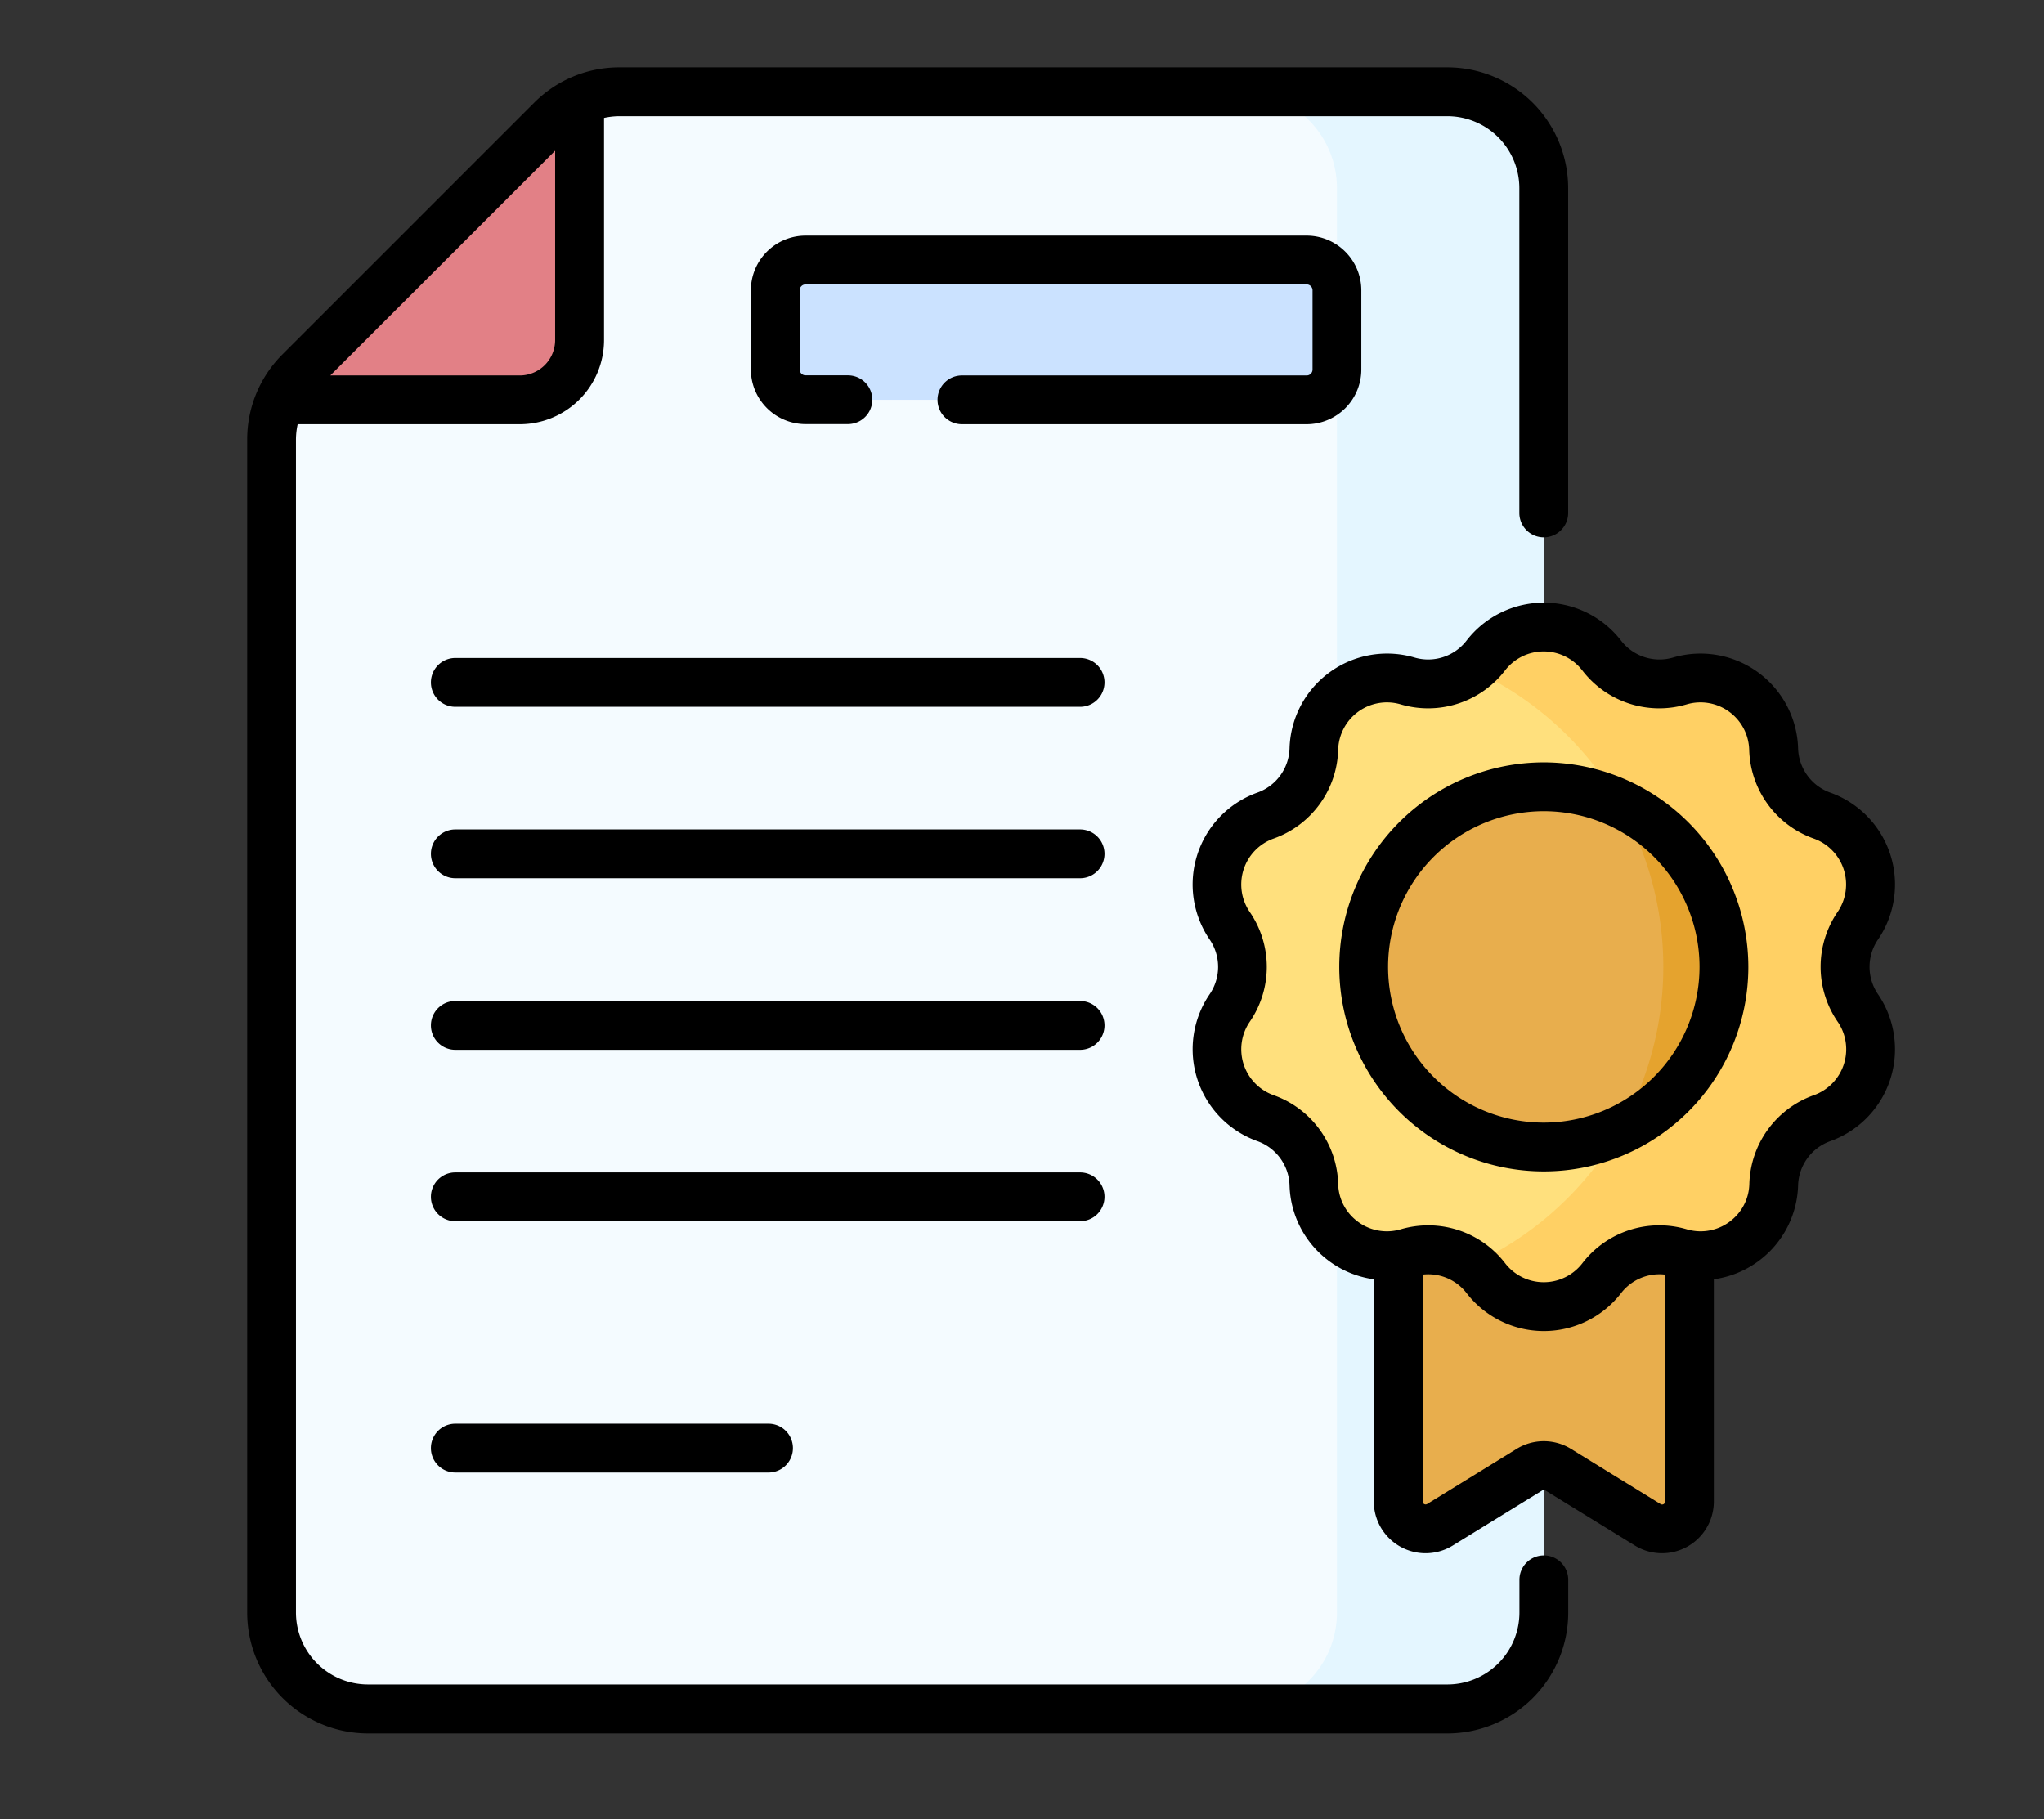 <svg xmlns="http://www.w3.org/2000/svg" xmlns:xlink="http://www.w3.org/1999/xlink" width="91" height="81" viewBox="0 0 91 81"><rect x="0" y="0" width="91" height="81" fill="#333333" stroke="none"/><defs><clipPath id="a"><rect width="91" height="81" transform="translate(-3551 -6996)" fill="#fff" stroke="#707070" stroke-width="1"/></clipPath></defs><g transform="translate(3551 6996)" clip-path="url(#a)"><g transform="translate(-3542.794 -6993)"><g transform="translate(3.88 1.086)"><g transform="translate(0)"><path d="M25.785,7.5H62.649a4.289,4.289,0,0,1,4.289,4.289V75.216a4.289,4.289,0,0,1-4.289,4.289H14.582a4.289,4.289,0,0,1-4.289-4.289V22.991a4.289,4.289,0,0,1,1.256-3.033l11.2-11.2A4.289,4.289,0,0,1,25.785,7.5Z" transform="translate(-10.293 -7.499)" fill="#f4fbff"/><path d="M317.3,7.5h-9.211a4.289,4.289,0,0,1,4.289,4.289V75.216a4.289,4.289,0,0,1-4.289,4.289H317.3a4.289,4.289,0,0,0,4.289-4.289V11.789A4.289,4.289,0,0,0,317.3,7.5Z" transform="translate(-264.943 -7.499)" fill="#e4f6ff"/><path d="M13.824,22.233l11.2-11.2a4.289,4.289,0,0,1,1.256-.871V20.83a2.659,2.659,0,0,1-2.659,2.659H12.953a4.286,4.286,0,0,1,.871-1.256Z" transform="translate(-12.568 -9.774)" fill="#e28086"/><path d="M188.759,65.431H166.452a1.349,1.349,0,0,1-1.349-1.349V60.556a1.349,1.349,0,0,1,1.349-1.349h22.307a1.349,1.349,0,0,1,1.349,1.349v3.526A1.349,1.349,0,0,1,188.759,65.431Z" transform="translate(-142.674 -51.715)" fill="#cbe2ff"/></g><path d="M367.629,348.612l-3.985-2.453a1.22,1.22,0,0,0-1.279,0l-3.985,2.453a1.219,1.219,0,0,1-1.859-1.038V331.792h12.966v15.781A1.22,1.22,0,0,1,367.629,348.612Z" transform="translate(-306.36 -284.808)" fill="#e8ae4d"/><g transform="translate(42.095 23.834)"><path d="M317.965,173.271a3.258,3.258,0,0,0,3.489,1.134,3.258,3.258,0,0,1,4.169,3.029,3.258,3.258,0,0,0,2.156,2.968,3.258,3.258,0,0,1,1.592,4.9,3.258,3.258,0,0,0,0,3.669,3.258,3.258,0,0,1-1.592,4.9,3.258,3.258,0,0,0-2.156,2.968,3.258,3.258,0,0,1-4.169,3.029A3.258,3.258,0,0,0,317.965,201a3.258,3.258,0,0,1-5.153,0,3.258,3.258,0,0,0-3.489-1.134,3.258,3.258,0,0,1-4.169-3.029A3.258,3.258,0,0,0,303,193.872a3.258,3.258,0,0,1-1.592-4.9,3.258,3.258,0,0,0,0-3.669A3.258,3.258,0,0,1,303,180.4a3.258,3.258,0,0,0,2.156-2.968,3.258,3.258,0,0,1,4.169-3.029,3.258,3.258,0,0,0,3.489-1.134A3.258,3.258,0,0,1,317.965,173.271Z" transform="translate(-300.838 -172.007)" fill="#ffe07d"/><path d="M396.334,188.972a3.258,3.258,0,0,1,0-3.669,3.258,3.258,0,0,0-1.592-4.9,3.258,3.258,0,0,1-2.156-2.968,3.258,3.258,0,0,0-4.169-3.029,3.258,3.258,0,0,1-3.489-1.134,3.258,3.258,0,0,0-5.153,0,3.255,3.255,0,0,1-.629.618,14.556,14.556,0,0,1,0,26.5,3.252,3.252,0,0,1,.629.618,3.258,3.258,0,0,0,5.153,0,3.258,3.258,0,0,1,3.489-1.134,3.258,3.258,0,0,0,4.169-3.029,3.258,3.258,0,0,1,2.156-2.968A3.258,3.258,0,0,0,396.334,188.972Z" transform="translate(-367.8 -172.007)" fill="#ffd064"/><circle cx="8.02" cy="8.02" r="8.02" transform="translate(6.531 7.11)" fill="#e8ae4d"/><path d="M429.184,233.476a8.021,8.021,0,0,0-4.649-7.279,14.568,14.568,0,0,1,0,14.558A8.021,8.021,0,0,0,429.184,233.476Z" transform="translate(-406.613 -218.346)" fill="#e5a32e"/></g></g><path d="M13.824,22.233l11.2-11.2a4.289,4.289,0,0,1,1.256-.871V20.83a2.659,2.659,0,0,1-2.659,2.659H12.953a4.286,4.286,0,0,1,.871-1.256Z" transform="translate(-8.687 -8.687)" fill="#e28086"/><g transform="translate(2.794 0)"><path d="M88.191,181.506H60.376a1.086,1.086,0,1,0,0,2.173H88.192a1.086,1.086,0,1,0,0-2.173Z" transform="translate(-51.105 -155.209)"/><path d="M88.191,234.2H60.376a1.086,1.086,0,0,0,0,2.173H88.192a1.086,1.086,0,1,0,0-2.173Z" transform="translate(-51.105 -200.27)"/><path d="M88.191,286.9H60.376a1.086,1.086,0,1,0,0,2.173H88.192a1.086,1.086,0,1,0,0-2.173Z" transform="translate(-51.105 -245.331)"/><path d="M89.278,340.68a1.086,1.086,0,0,0-1.086-1.086H60.376a1.086,1.086,0,1,0,0,2.173H88.192A1.086,1.086,0,0,0,89.278,340.68Z" transform="translate(-51.105 -290.393)"/><path d="M60.376,416.821a1.086,1.086,0,1,0,0,2.173H74.32a1.086,1.086,0,1,0,0-2.173Z" transform="translate(-51.105 -356.431)"/><path d="M184.782,57.668V54.143a2.438,2.438,0,0,0-2.436-2.436H160.04a2.438,2.438,0,0,0-2.436,2.436v3.526A2.438,2.438,0,0,0,160.04,60.1h1.884a1.086,1.086,0,0,0,0-2.173H160.04a.263.263,0,0,1-.263-.263V54.143a.263.263,0,0,1,.263-.263h22.307a.263.263,0,0,1,.263.263v3.526a.263.263,0,0,1-.263.263H167a1.086,1.086,0,1,0,0,2.173h15.344A2.438,2.438,0,0,0,184.782,57.668Z" transform="translate(-135.175 -44.216)"/><path d="M60.526,66.254a1.086,1.086,0,0,0-1.086,1.086V68.8a3.207,3.207,0,0,1-3.2,3.2H8.17a3.207,3.207,0,0,1-3.2-3.2V16.579a3.225,3.225,0,0,1,.077-.69h9.893a3.75,3.75,0,0,0,3.746-3.746V2.25a3.223,3.223,0,0,1,.69-.077H56.236a3.207,3.207,0,0,1,3.2,3.2V19.841a1.086,1.086,0,1,0,2.173,0V5.376A5.382,5.382,0,0,0,56.236,0H19.373a5.341,5.341,0,0,0-3.8,1.575l-11.2,11.2a5.341,5.341,0,0,0-1.574,3.8V68.8A5.382,5.382,0,0,0,8.17,74.18H56.236A5.382,5.382,0,0,0,61.612,68.8V67.34a1.087,1.087,0,0,0-1.086-1.087ZM16.509,3.71v8.433a1.575,1.575,0,0,1-1.573,1.573H6.5Z" transform="translate(-2.794 0)"/><path d="M323.85,179.5a4.344,4.344,0,0,0-2.124-6.535,2.159,2.159,0,0,1-1.437-1.978,4.345,4.345,0,0,0-5.559-4.039,2.159,2.159,0,0,1-2.326-.756,4.344,4.344,0,0,0-6.872,0,2.159,2.159,0,0,1-2.325.756,4.344,4.344,0,0,0-5.559,4.039,2.159,2.159,0,0,1-1.437,1.978,4.344,4.344,0,0,0-2.123,6.535,2.159,2.159,0,0,1,0,2.445,4.345,4.345,0,0,0,2.123,6.535,2.159,2.159,0,0,1,1.437,1.978,4.344,4.344,0,0,0,3.751,4.173v9.892a2.306,2.306,0,0,0,3.515,1.964l3.985-2.453a.114.114,0,0,1,.139,0l3.985,2.453a2.306,2.306,0,0,0,3.515-1.964v-9.892a4.344,4.344,0,0,0,3.751-4.172,2.159,2.159,0,0,1,1.437-1.978,4.345,4.345,0,0,0,2.124-6.535A2.158,2.158,0,0,1,323.85,179.5Zm-9.688,25.137-3.985-2.453a2.306,2.306,0,0,0-2.418,0l-3.985,2.453a.132.132,0,0,1-.2-.113v-10.1a2.156,2.156,0,0,1,1.96.828,4.345,4.345,0,0,0,6.872,0,2.156,2.156,0,0,1,1.961-.828v10.1A.132.132,0,0,1,314.162,204.638Zm7.892-21.468a2.171,2.171,0,0,1-1.061,3.266,4.32,4.32,0,0,0-2.875,3.958,2.142,2.142,0,0,1-.782,1.6,2.163,2.163,0,0,1-2,.415,4.321,4.321,0,0,0-4.653,1.512,2.172,2.172,0,0,1-3.435,0,4.317,4.317,0,0,0-3.423-1.689,4.386,4.386,0,0,0-1.23.177,2.162,2.162,0,0,1-2-.415,2.141,2.141,0,0,1-.782-1.6,4.32,4.32,0,0,0-2.876-3.958,2.171,2.171,0,0,1-1.061-3.266,4.32,4.32,0,0,0,0-4.892,2.171,2.171,0,0,1,1.061-3.267,4.32,4.32,0,0,0,2.876-3.958,2.171,2.171,0,0,1,2.779-2.019,4.32,4.32,0,0,0,4.653-1.512,2.172,2.172,0,0,1,3.435,0,4.32,4.32,0,0,0,4.653,1.512,2.171,2.171,0,0,1,2.779,2.019,4.32,4.32,0,0,0,2.876,3.958,2.171,2.171,0,0,1,1.061,3.266A4.32,4.32,0,0,0,322.054,183.17Z" transform="translate(-251.237 -140.673)"/><path d="M347.52,213.583a9.106,9.106,0,1,0,9.106,9.106A9.117,9.117,0,0,0,347.52,213.583Zm0,16.04a6.933,6.933,0,1,1,6.933-6.933A6.941,6.941,0,0,1,347.52,229.623Z" transform="translate(-289.789 -182.639)"/></g></g></g></svg>
